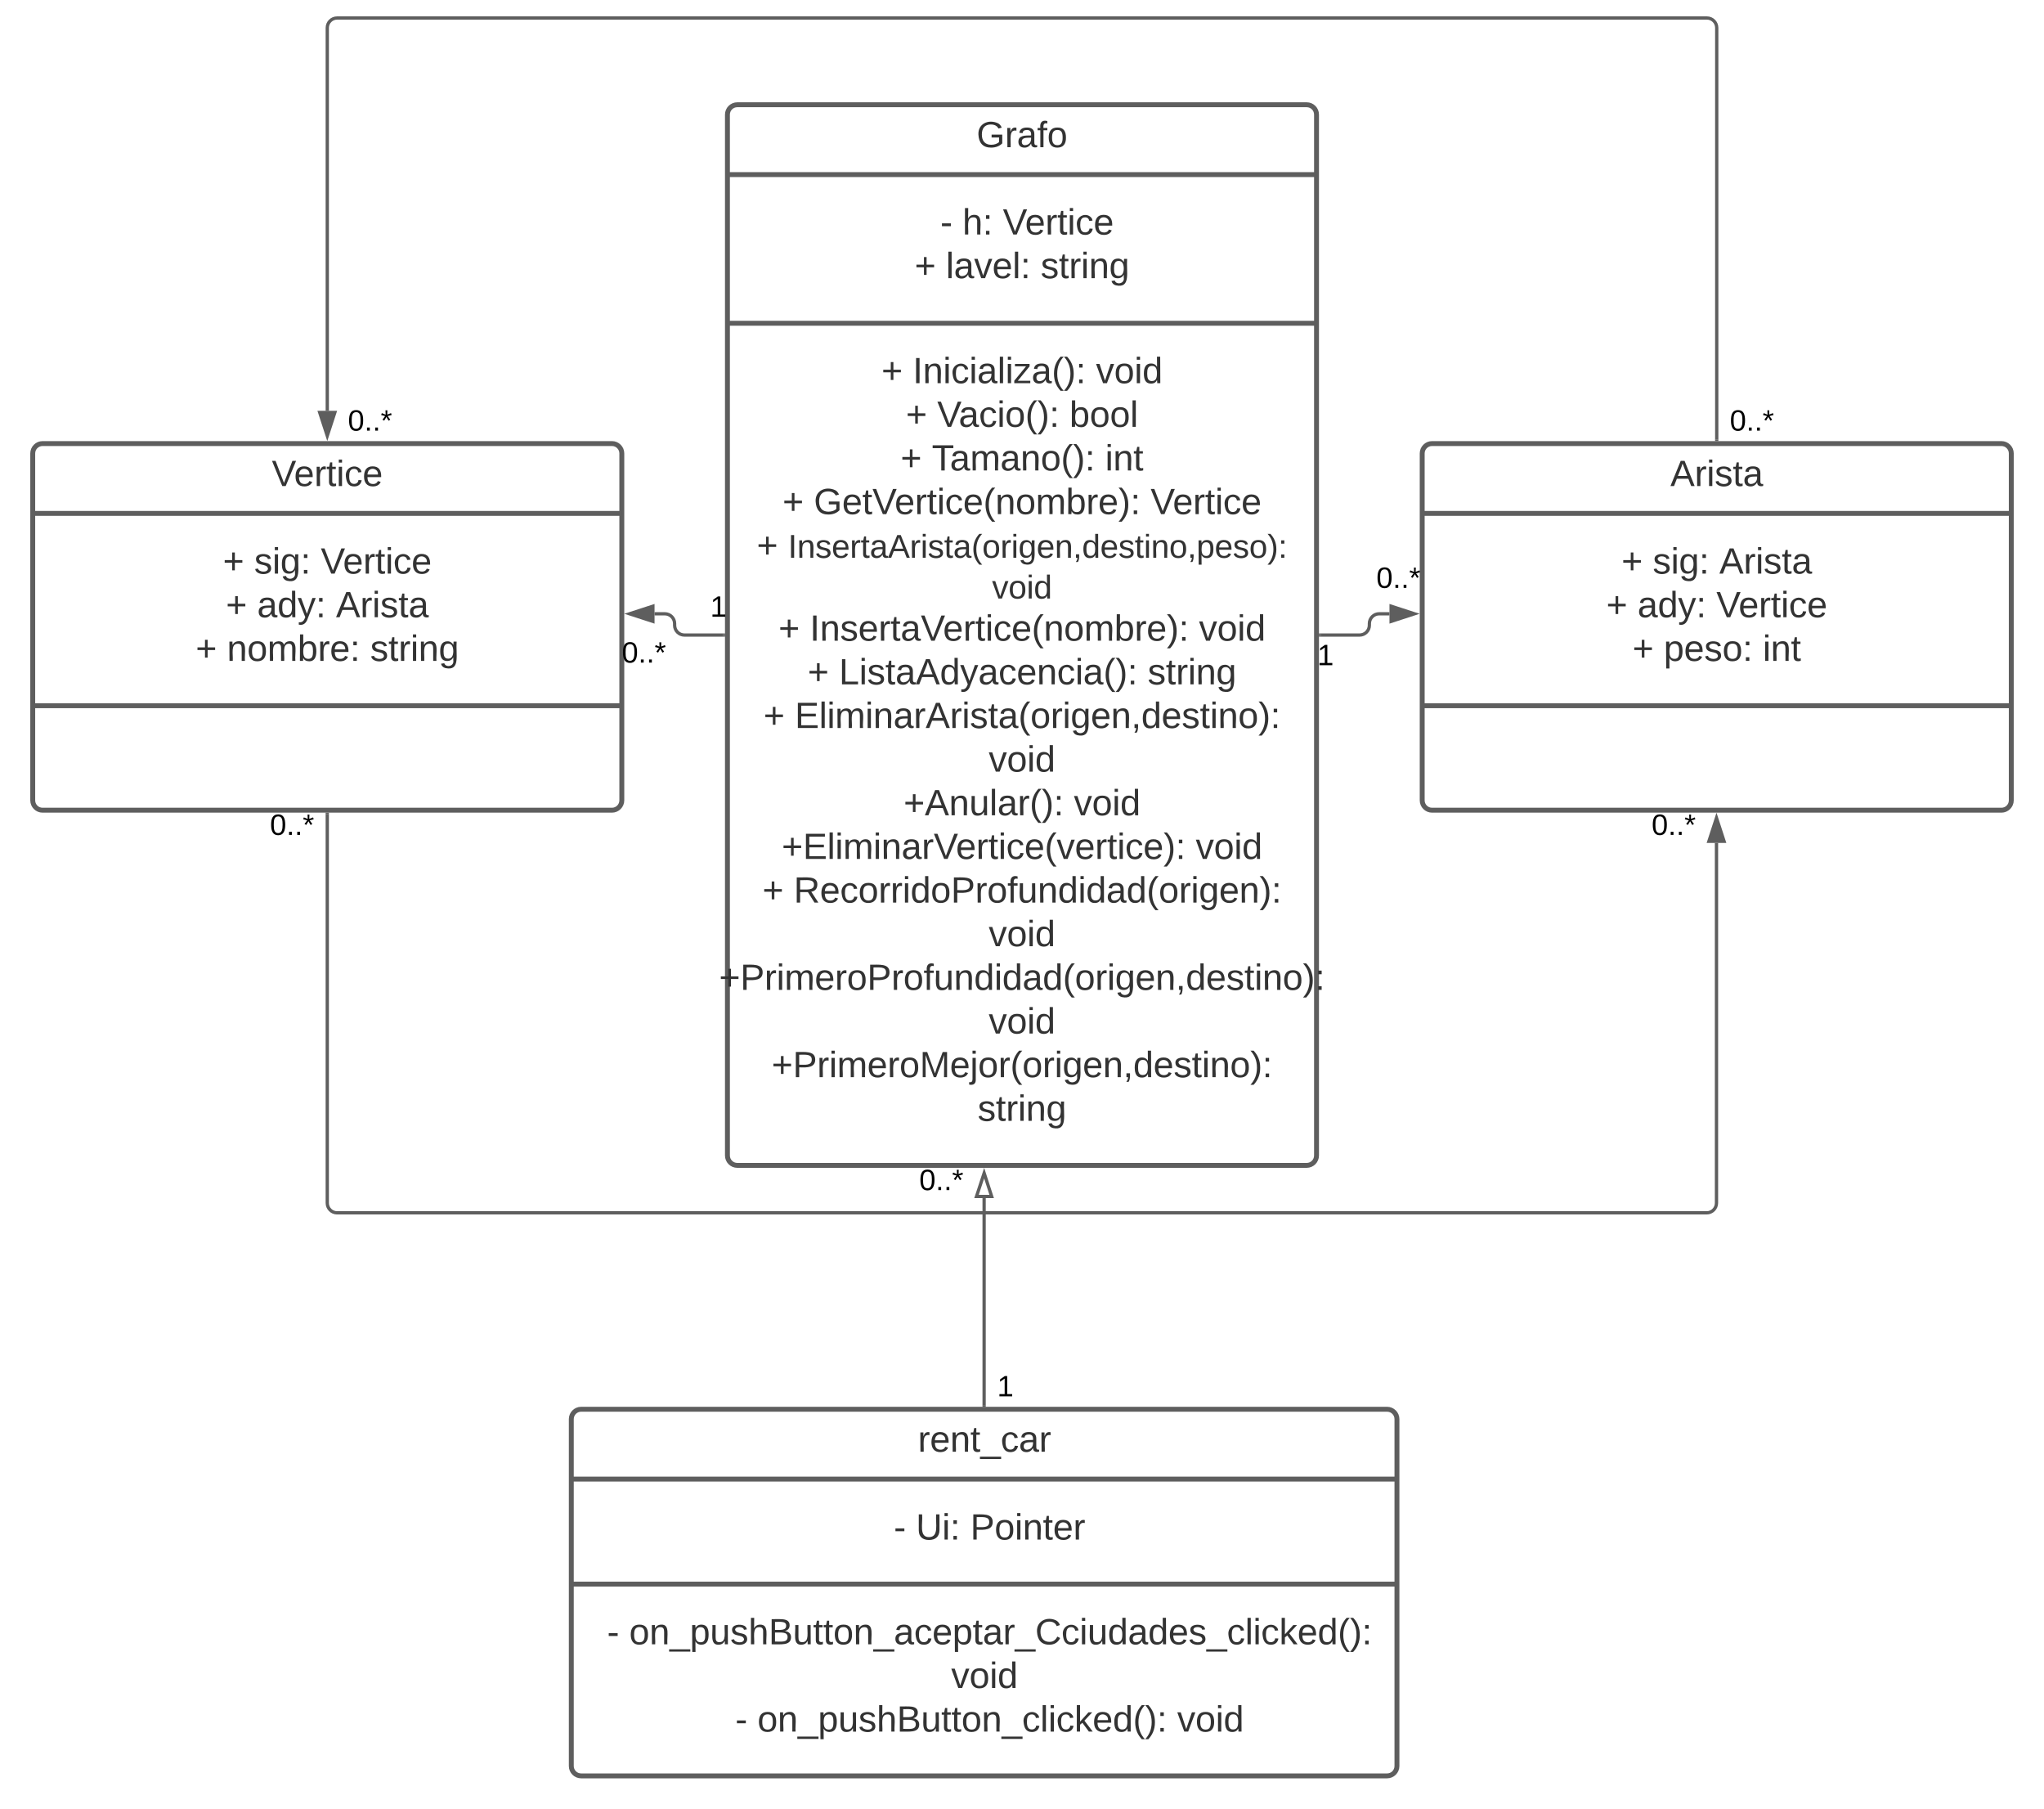<svg xmlns="http://www.w3.org/2000/svg" xmlns:xlink="http://www.w3.org/1999/xlink" xmlns:lucid="lucid" width="1249.13" height="1105"><g transform="translate(-310.866 -99)" lucid:page-tab-id="0_0"><path d="M755.42 169c0-3.3 2.7-6 6-6h348c3.32 0 6 2.7 6 6v636c0 3.3-2.68 6-6 6h-348c-3.3 0-6-2.7-6-6z" stroke="#5e5e5e" stroke-width="3" fill="#fff"/><path d="M755.42 205.67h360m-360 90.83h360" stroke="#5e5e5e" stroke-width="3" fill="none"/><use xlink:href="#a" transform="matrix(1,0,0,1,763.423,171) translate(144.253 17.944)"/><use xlink:href="#b" transform="matrix(1,0,0,1,767.423,213.667) translate(111.92 28.611)"/><use xlink:href="#c" transform="matrix(1,0,0,1,767.423,213.667) translate(118.093 28.611)"/><use xlink:href="#d" transform="matrix(1,0,0,1,767.423,213.667) translate(131.611 28.611)"/><use xlink:href="#e" transform="matrix(1,0,0,1,767.423,213.667) translate(156.302 28.611)"/><use xlink:href="#f" transform="matrix(1,0,0,1,767.423,213.667) translate(102.383 55.278)"/><use xlink:href="#g" transform="matrix(1,0,0,1,767.423,213.667) translate(121.519 55.278)"/><use xlink:href="#h" transform="matrix(1,0,0,1,767.423,213.667) translate(179.42 55.278)"/><use xlink:href="#f" transform="matrix(1,0,0,1,767.423,304.5) translate(82.105 28.611)"/><use xlink:href="#i" transform="matrix(1,0,0,1,767.423,304.5) translate(101.241 28.611)"/><use xlink:href="#j" transform="matrix(1,0,0,1,767.423,304.5) translate(213.216 28.611)"/><use xlink:href="#f" transform="matrix(1,0,0,1,767.423,304.5) translate(97.043 55.278)"/><use xlink:href="#k" transform="matrix(1,0,0,1,767.423,304.5) translate(116.179 55.278)"/><use xlink:href="#l" transform="matrix(1,0,0,1,767.423,304.5) translate(197.043 55.278)"/><use xlink:href="#f" transform="matrix(1,0,0,1,767.423,304.5) translate(93.772 81.944)"/><use xlink:href="#m" transform="matrix(1,0,0,1,767.423,304.5) translate(112.907 81.944)"/><use xlink:href="#n" transform="matrix(1,0,0,1,767.423,304.5) translate(218.833 81.944)"/><use xlink:href="#f" transform="matrix(1,0,0,1,767.423,304.5) translate(21.642 108.611)"/><use xlink:href="#o" transform="matrix(1,0,0,1,767.423,304.5) translate(40.778 108.611)"/><use xlink:href="#e" transform="matrix(1,0,0,1,767.423,304.5) translate(246.58 108.611)"/><use xlink:href="#p" transform="matrix(1,0,0,1,767.423,304.5) translate(5.877 135.278)"/><use xlink:href="#q" transform="matrix(1,0,0,1,767.423,304.5) translate(25.012 135.278)"/><use xlink:href="#r" transform="matrix(1,0,0,1,767.423,304.5) translate(149.694 160.167)"/><use xlink:href="#f" transform="matrix(1,0,0,1,767.423,304.5) translate(19.173 185.944)"/><use xlink:href="#s" transform="matrix(1,0,0,1,767.423,304.5) translate(38.309 185.944)"/><use xlink:href="#j" transform="matrix(1,0,0,1,767.423,304.5) translate(276.148 185.944)"/><use xlink:href="#f" transform="matrix(1,0,0,1,767.423,304.5) translate(37.012 212.611)"/><use xlink:href="#t" transform="matrix(1,0,0,1,767.423,304.5) translate(56.148 212.611)"/><use xlink:href="#u" transform="matrix(1,0,0,1,767.423,304.5) translate(244.79 212.611)"/><use xlink:href="#f" transform="matrix(1,0,0,1,767.423,304.5) translate(10.037 239.278)"/><use xlink:href="#v" transform="matrix(1,0,0,1,767.423,304.5) translate(29.173 239.278)"/><use xlink:href="#j" transform="matrix(1,0,0,1,767.423,304.5) translate(147.66 265.944)"/><use xlink:href="#w" transform="matrix(1,0,0,1,767.423,304.5) translate(95.623 292.611)"/><use xlink:href="#j" transform="matrix(1,0,0,1,767.423,304.5) translate(199.698 292.611)"/><use xlink:href="#x" transform="matrix(1,0,0,1,767.423,304.5) translate(21.148 319.278)"/><use xlink:href="#j" transform="matrix(1,0,0,1,767.423,304.5) translate(274.173 319.278)"/><use xlink:href="#f" transform="matrix(1,0,0,1,767.423,304.5) translate(9.358 345.944)"/><use xlink:href="#y" transform="matrix(1,0,0,1,767.423,304.5) translate(28.494 345.944)"/><use xlink:href="#j" transform="matrix(1,0,0,1,767.423,304.5) translate(147.66 372.611)"/><use xlink:href="#z" transform="matrix(1,0,0,1,767.423,304.5) translate(-17.154 399.278)"/><use xlink:href="#j" transform="matrix(1,0,0,1,767.423,304.5) translate(147.66 425.944)"/><use xlink:href="#A" transform="matrix(1,0,0,1,767.423,304.5) translate(14.975 452.611)"/><use xlink:href="#h" transform="matrix(1,0,0,1,767.423,304.5) translate(140.901 479.278)"/><path d="M330.87 376c0-3.3 2.68-6 6-6h348c3.3 0 6 2.7 6 6v212c0 3.3-2.7 6-6 6h-348c-3.32 0-6-2.7-6-6z" stroke="#5e5e5e" stroke-width="3" fill="#fff"/><path d="M330.87 412.67h360m-360 117.5h360" stroke="#5e5e5e" stroke-width="3" fill="none"/><g><use xlink:href="#B" transform="matrix(1,0,0,1,338.866,378) translate(138.111 17.944)"/></g><g><use xlink:href="#f" transform="matrix(1,0,0,1,342.866,420.667) translate(104.204 28.778)"/><use xlink:href="#C" transform="matrix(1,0,0,1,342.866,420.667) translate(123.34 28.778)"/><use xlink:href="#e" transform="matrix(1,0,0,1,342.866,420.667) translate(164.019 28.778)"/><use xlink:href="#f" transform="matrix(1,0,0,1,342.866,420.667) translate(106.025 55.444)"/><use xlink:href="#D" transform="matrix(1,0,0,1,342.866,420.667) translate(125.16 55.444)"/><use xlink:href="#E" transform="matrix(1,0,0,1,342.866,420.667) translate(173.309 55.444)"/><use xlink:href="#f" transform="matrix(1,0,0,1,342.866,420.667) translate(87.568 82.111)"/><use xlink:href="#F" transform="matrix(1,0,0,1,342.866,420.667) translate(106.704 82.111)"/><use xlink:href="#h" transform="matrix(1,0,0,1,342.866,420.667) translate(194.235 82.111)"/></g><path d="M1180 376c0-3.3 2.7-6 6-6h348c3.3 0 6 2.7 6 6v212c0 3.3-2.7 6-6 6h-348c-3.3 0-6-2.7-6-6z" stroke="#5e5e5e" stroke-width="3" fill="#fff"/><path d="M1180 412.67h360m-360 117.5h360" stroke="#5e5e5e" stroke-width="3" fill="none"/><g><use xlink:href="#G" transform="matrix(1,0,0,1,1188,378) translate(143.667 17.944)"/></g><g><use xlink:href="#f" transform="matrix(1,0,0,1,1192,420.667) translate(109.759 28.778)"/><use xlink:href="#C" transform="matrix(1,0,0,1,1192,420.667) translate(128.895 28.778)"/><use xlink:href="#E" transform="matrix(1,0,0,1,1192,420.667) translate(169.574 28.778)"/><use xlink:href="#f" transform="matrix(1,0,0,1,1192,420.667) translate(100.469 55.444)"/><use xlink:href="#D" transform="matrix(1,0,0,1,1192,420.667) translate(119.605 55.444)"/><use xlink:href="#e" transform="matrix(1,0,0,1,1192,420.667) translate(167.753 55.444)"/><use xlink:href="#f" transform="matrix(1,0,0,1,1192,420.667) translate(116.488 82.111)"/><use xlink:href="#H" transform="matrix(1,0,0,1,1192,420.667) translate(135.623 82.111)"/><use xlink:href="#I" transform="matrix(1,0,0,1,1192,420.667) translate(196.117 82.111)"/></g><path d="M752.92 487h-23.78c-3.3 0-6-2.7-6-6v-1c0-3.3-2.68-6-6-6h-6.27" stroke="#5e5e5e" stroke-width="2" fill="none"/><path d="M753.92 488h-1.02v-2h1.02" fill="#5e5e5e"/><path d="M695.6 474l14.27-4.64v9.28z" stroke="#5e5e5e" stroke-width="2" fill="#5e5e5e"/><g><use xlink:href="#J" transform="matrix(1,0,0,1,744.923,461.4) translate(0 14.4)"/></g><g><use xlink:href="#K" transform="matrix(1,0,0,1,690.876,489.426) translate(0 14.4)"/></g><path d="M1117.92 487h23.8c3.3 0 6-2.7 6-6v-1c0-3.3 2.68-6 6-6h6.28" stroke="#5e5e5e" stroke-width="2" fill="none"/><path d="M1117.95 488h-1.03v-2h1.03" fill="#5e5e5e"/><path d="M1175.26 474l-14.26 4.64v-9.28z" stroke="#5e5e5e" stroke-width="2" fill="#5e5e5e"/><g><use xlink:href="#J" transform="matrix(1,0,0,1,1115.923,491) translate(0 14.4)"/></g><g><use xlink:href="#K" transform="matrix(1,0,0,1,1152,443.765) translate(0 14.4)"/></g><path d="M510.87 596.5V834c0 3.3 2.68 6 6 6h836.98c3.32 0 6-2.7 6-6V614" stroke="#5e5e5e" stroke-width="2" fill="none"/><path d="M511.87 596.53h-2v-1.03h2" fill="#5e5e5e"/><path d="M1359.85 598.74l4.64 14.26h-9.28z" stroke="#5e5e5e" stroke-width="2" fill="#5e5e5e"/><g><use xlink:href="#K" transform="matrix(1,0,0,1,475.866,594.7) translate(0 14.4)"/></g><g><use xlink:href="#K" transform="matrix(1,0,0,1,1320.217,594.7) translate(0 14.4)"/></g><path d="M1360 367.5V116c0-3.3-2.7-6-6-6H516.87c-3.32 0-6 2.7-6 6v234" stroke="#5e5e5e" stroke-width="2" fill="none"/><path d="M1361 368.5h-2v-1.03h2" fill="#5e5e5e"/><path d="M510.87 365.26L506.23 351h9.27z" stroke="#5e5e5e" stroke-width="2" fill="#5e5e5e"/><g><use xlink:href="#K" transform="matrix(1,0,0,1,1368,347.7) translate(0 14.4)"/></g><g><use xlink:href="#K" transform="matrix(1,0,0,1,523.501,347.7) translate(0 14.4)"/></g><path d="M660 966c0-3.3 2.7-6 6-6h492.57c3.3 0 6 2.7 6 6v212c0 3.3-2.7 6-6 6H666c-3.3 0-6-2.7-6-6z" stroke="#5e5e5e" stroke-width="3" fill="#fff"/><path d="M660 1002.67h504.57M660 1066.83h504.57" stroke="#5e5e5e" stroke-width="3" fill="none"/><g><use xlink:href="#L" transform="matrix(1,0,0,1,668,968) translate(203.821 17.944)"/></g><g><use xlink:href="#b" transform="matrix(1,0,0,1,672,1010.667) translate(178.926 28.944)"/><use xlink:href="#c" transform="matrix(1,0,0,1,672,1010.667) translate(185.099 28.944)"/><use xlink:href="#M" transform="matrix(1,0,0,1,672,1010.667) translate(198.617 28.944)"/><use xlink:href="#N" transform="matrix(1,0,0,1,672,1010.667) translate(231.827 28.944)"/></g><g><use xlink:href="#b" transform="matrix(1,0,0,1,672,1074.833) translate(3.71 28.778)"/><use xlink:href="#c" transform="matrix(1,0,0,1,672,1074.833) translate(9.883 28.778)"/><use xlink:href="#O" transform="matrix(1,0,0,1,672,1074.833) translate(23.401 28.778)"/><use xlink:href="#j" transform="matrix(1,0,0,1,672,1074.833) translate(220.16 55.444)"/><use xlink:href="#b" transform="matrix(1,0,0,1,672,1074.833) translate(82.043 82.111)"/><use xlink:href="#c" transform="matrix(1,0,0,1,672,1074.833) translate(88.216 82.111)"/><use xlink:href="#P" transform="matrix(1,0,0,1,672,1074.833) translate(101.735 82.111)"/><use xlink:href="#Q" transform="matrix(1,0,0,1,672,1074.833) translate(358.278 82.111)"/></g><path d="M912.28 957.5V831" stroke="#5e5e5e" stroke-width="2" fill="none"/><path d="M913.28 958.5h-2v-1.03h2" fill="#5e5e5e"/><path d="M912.3 815.74L916.9 830h-9.27z" stroke="#5e5e5e" stroke-width="2" fill="#fff"/><g><use xlink:href="#J" transform="matrix(1,0,0,1,920.283,937.7) translate(0 14.4)"/></g><g><use xlink:href="#K" transform="matrix(1,0,0,1,872.653,811.7) translate(0 14.4)"/></g><defs><path fill="#333" d="M143 4C61 4 22-44 18-125c-5-107 100-154 193-111 17 8 29 25 37 43l-32 9c-13-25-37-40-76-40-61 0-88 39-88 99 0 61 29 100 91 101 35 0 62-11 79-27v-45h-74v-28h105v86C228-13 192 4 143 4" id="R"/><path fill="#333" d="M114-163C36-179 61-72 57 0H25l-1-190h30c1 12-1 29 2 39 6-27 23-49 58-41v29" id="S"/><path fill="#333" d="M141-36C126-15 110 5 73 4 37 3 15-17 15-53c-1-64 63-63 125-63 3-35-9-54-41-54-24 1-41 7-42 31l-33-3c5-37 33-52 76-52 45 0 72 20 72 64v82c-1 20 7 32 28 27v20c-31 9-61-2-59-35zM48-53c0 20 12 33 32 33 41-3 63-29 60-74-43 2-92-5-92 41" id="T"/><path fill="#333" d="M101-234c-31-9-42 10-38 44h38v23H63V0H32v-167H5v-23h27c-7-52 17-82 69-68v24" id="U"/><path fill="#333" d="M100-194c62-1 85 37 85 99 1 63-27 99-86 99S16-35 15-95c0-66 28-99 85-99zM99-20c44 1 53-31 53-75 0-43-8-75-51-75s-53 32-53 75 10 74 51 75" id="V"/><g id="a"><use transform="matrix(0.062,0,0,0.062,0,0)" xlink:href="#R"/><use transform="matrix(0.062,0,0,0.062,17.284,0)" xlink:href="#S"/><use transform="matrix(0.062,0,0,0.062,24.63,0)" xlink:href="#T"/><use transform="matrix(0.062,0,0,0.062,36.975,0)" xlink:href="#U"/><use transform="matrix(0.062,0,0,0.062,43.148,0)" xlink:href="#V"/></g><path fill="#333" d="M16-82v-28h88v28H16" id="W"/><use transform="matrix(0.062,0,0,0.062,0,0)" xlink:href="#W" id="c"/><path fill="#333" d="M106-169C34-169 62-67 57 0H25v-261h32l-1 103c12-21 28-36 61-36 89 0 53 116 60 194h-32v-121c2-32-8-49-39-48" id="X"/><path fill="#333" d="M33-154v-36h34v36H33zM33 0v-36h34V0H33" id="Y"/><g id="d"><use transform="matrix(0.062,0,0,0.062,0,0)" xlink:href="#X"/><use transform="matrix(0.062,0,0,0.062,12.346,0)" xlink:href="#Y"/></g><path fill="#333" d="M137 0h-34L2-248h35l83 218 83-218h36" id="Z"/><path fill="#333" d="M100-194c63 0 86 42 84 106H49c0 40 14 67 53 68 26 1 43-12 49-29l28 8c-11 28-37 45-77 45C44 4 14-33 15-96c1-61 26-98 85-98zm52 81c6-60-76-77-97-28-3 7-6 17-6 28h103" id="aa"/><path fill="#333" d="M59-47c-2 24 18 29 38 22v24C64 9 27 4 27-40v-127H5v-23h24l9-43h21v43h35v23H59v120" id="ab"/><path fill="#333" d="M24-231v-30h32v30H24zM24 0v-190h32V0H24" id="ac"/><path fill="#333" d="M96-169c-40 0-48 33-48 73s9 75 48 75c24 0 41-14 43-38l32 2c-6 37-31 61-74 61-59 0-76-41-82-99-10-93 101-131 147-64 4 7 5 14 7 22l-32 3c-4-21-16-35-41-35" id="ad"/><g id="e"><use transform="matrix(0.062,0,0,0.062,0,0)" xlink:href="#Z"/><use transform="matrix(0.062,0,0,0.062,13.58,0)" xlink:href="#aa"/><use transform="matrix(0.062,0,0,0.062,25.926,0)" xlink:href="#S"/><use transform="matrix(0.062,0,0,0.062,33.272,0)" xlink:href="#ab"/><use transform="matrix(0.062,0,0,0.062,39.444,0)" xlink:href="#ac"/><use transform="matrix(0.062,0,0,0.062,44.321,0)" xlink:href="#ad"/><use transform="matrix(0.062,0,0,0.062,55.432,0)" xlink:href="#aa"/></g><path fill="#333" d="M118-107v75H92v-75H18v-26h74v-75h26v75h74v26h-74" id="ae"/><use transform="matrix(0.062,0,0,0.062,0,0)" xlink:href="#ae" id="f"/><path fill="#333" d="M24 0v-261h32V0H24" id="af"/><path fill="#333" d="M108 0H70L1-190h34L89-25l56-165h34" id="ag"/><g id="g"><use transform="matrix(0.062,0,0,0.062,0,0)" xlink:href="#af"/><use transform="matrix(0.062,0,0,0.062,4.877,0)" xlink:href="#T"/><use transform="matrix(0.062,0,0,0.062,17.222,0)" xlink:href="#ag"/><use transform="matrix(0.062,0,0,0.062,28.333,0)" xlink:href="#aa"/><use transform="matrix(0.062,0,0,0.062,40.679,0)" xlink:href="#af"/><use transform="matrix(0.062,0,0,0.062,45.556,0)" xlink:href="#Y"/></g><path fill="#333" d="M135-143c-3-34-86-38-87 0 15 53 115 12 119 90S17 21 10-45l28-5c4 36 97 45 98 0-10-56-113-15-118-90-4-57 82-63 122-42 12 7 21 19 24 35" id="ah"/><path fill="#333" d="M117-194c89-4 53 116 60 194h-32v-121c0-31-8-49-39-48C34-167 62-67 57 0H25l-1-190h30c1 10-1 24 2 32 11-22 29-35 61-36" id="ai"/><path fill="#333" d="M177-190C167-65 218 103 67 71c-23-6-38-20-44-43l32-5c15 47 100 32 89-28v-30C133-14 115 1 83 1 29 1 15-40 15-95c0-56 16-97 71-98 29-1 48 16 59 35 1-10 0-23 2-32h30zM94-22c36 0 50-32 50-73 0-42-14-75-50-75-39 0-46 34-46 75s6 73 46 73" id="aj"/><g id="h"><use transform="matrix(0.062,0,0,0.062,0,0)" xlink:href="#ah"/><use transform="matrix(0.062,0,0,0.062,11.111,0)" xlink:href="#ab"/><use transform="matrix(0.062,0,0,0.062,17.284,0)" xlink:href="#S"/><use transform="matrix(0.062,0,0,0.062,24.63,0)" xlink:href="#ac"/><use transform="matrix(0.062,0,0,0.062,29.506,0)" xlink:href="#ai"/><use transform="matrix(0.062,0,0,0.062,41.852,0)" xlink:href="#aj"/></g><path fill="#333" d="M33 0v-248h34V0H33" id="ak"/><path fill="#333" d="M9 0v-24l116-142H16v-24h144v24L44-24h123V0H9" id="al"/><path fill="#333" d="M87 75C49 33 22-17 22-94c0-76 28-126 65-167h31c-38 41-64 92-64 168S80 34 118 75H87" id="am"/><path fill="#333" d="M33-261c38 41 65 92 65 168S71 34 33 75H2C39 34 66-17 66-93S39-220 2-261h31" id="an"/><g id="i"><use transform="matrix(0.062,0,0,0.062,0,0)" xlink:href="#ak"/><use transform="matrix(0.062,0,0,0.062,6.173,0)" xlink:href="#ai"/><use transform="matrix(0.062,0,0,0.062,18.519,0)" xlink:href="#ac"/><use transform="matrix(0.062,0,0,0.062,23.395,0)" xlink:href="#ad"/><use transform="matrix(0.062,0,0,0.062,34.506,0)" xlink:href="#ac"/><use transform="matrix(0.062,0,0,0.062,39.383,0)" xlink:href="#T"/><use transform="matrix(0.062,0,0,0.062,51.728,0)" xlink:href="#af"/><use transform="matrix(0.062,0,0,0.062,56.605,0)" xlink:href="#ac"/><use transform="matrix(0.062,0,0,0.062,61.481,0)" xlink:href="#al"/><use transform="matrix(0.062,0,0,0.062,72.593,0)" xlink:href="#T"/><use transform="matrix(0.062,0,0,0.062,84.938,0)" xlink:href="#am"/><use transform="matrix(0.062,0,0,0.062,92.284,0)" xlink:href="#an"/><use transform="matrix(0.062,0,0,0.062,99.63,0)" xlink:href="#Y"/></g><path fill="#333" d="M85-194c31 0 48 13 60 33l-1-100h32l1 261h-30c-2-10 0-23-3-31C134-8 116 4 85 4 32 4 16-35 15-94c0-66 23-100 70-100zm9 24c-40 0-46 34-46 75 0 40 6 74 45 74 42 0 51-32 51-76 0-42-9-74-50-73" id="ao"/><g id="j"><use transform="matrix(0.062,0,0,0.062,0,0)" xlink:href="#ag"/><use transform="matrix(0.062,0,0,0.062,11.111,0)" xlink:href="#V"/><use transform="matrix(0.062,0,0,0.062,23.457,0)" xlink:href="#ac"/><use transform="matrix(0.062,0,0,0.062,28.333,0)" xlink:href="#ao"/></g><g id="k"><use transform="matrix(0.062,0,0,0.062,0,0)" xlink:href="#Z"/><use transform="matrix(0.062,0,0,0.062,13.148,0)" xlink:href="#T"/><use transform="matrix(0.062,0,0,0.062,25.494,0)" xlink:href="#ad"/><use transform="matrix(0.062,0,0,0.062,36.605,0)" xlink:href="#ac"/><use transform="matrix(0.062,0,0,0.062,41.481,0)" xlink:href="#V"/><use transform="matrix(0.062,0,0,0.062,53.827,0)" xlink:href="#am"/><use transform="matrix(0.062,0,0,0.062,61.173,0)" xlink:href="#an"/><use transform="matrix(0.062,0,0,0.062,68.519,0)" xlink:href="#Y"/></g><path fill="#333" d="M115-194c53 0 69 39 70 98 0 66-23 100-70 100C84 3 66-7 56-30L54 0H23l1-261h32v101c10-23 28-34 59-34zm-8 174c40 0 45-34 45-75 0-40-5-75-45-74-42 0-51 32-51 76 0 43 10 73 51 73" id="ap"/><g id="l"><use transform="matrix(0.062,0,0,0.062,0,0)" xlink:href="#ap"/><use transform="matrix(0.062,0,0,0.062,12.346,0)" xlink:href="#V"/><use transform="matrix(0.062,0,0,0.062,24.691,0)" xlink:href="#V"/><use transform="matrix(0.062,0,0,0.062,37.037,0)" xlink:href="#af"/></g><path fill="#333" d="M127-220V0H93v-220H8v-28h204v28h-85" id="aq"/><path fill="#333" d="M210-169c-67 3-38 105-44 169h-31v-121c0-29-5-50-35-48C34-165 62-65 56 0H25l-1-190h30c1 10-1 24 2 32 10-44 99-50 107 0 11-21 27-35 58-36 85-2 47 119 55 194h-31v-121c0-29-5-49-35-48" id="ar"/><g id="m"><use transform="matrix(0.062,0,0,0.062,0,0)" xlink:href="#aq"/><use transform="matrix(0.062,0,0,0.062,11.049,0)" xlink:href="#T"/><use transform="matrix(0.062,0,0,0.062,23.395,0)" xlink:href="#ar"/><use transform="matrix(0.062,0,0,0.062,41.852,0)" xlink:href="#T"/><use transform="matrix(0.062,0,0,0.062,54.198,0)" xlink:href="#ai"/><use transform="matrix(0.062,0,0,0.062,66.543,0)" xlink:href="#V"/><use transform="matrix(0.062,0,0,0.062,78.889,0)" xlink:href="#am"/><use transform="matrix(0.062,0,0,0.062,86.235,0)" xlink:href="#an"/><use transform="matrix(0.062,0,0,0.062,93.58,0)" xlink:href="#Y"/></g><g id="n"><use transform="matrix(0.062,0,0,0.062,0,0)" xlink:href="#ac"/><use transform="matrix(0.062,0,0,0.062,4.877,0)" xlink:href="#ai"/><use transform="matrix(0.062,0,0,0.062,17.222,0)" xlink:href="#ab"/></g><g id="o"><use transform="matrix(0.062,0,0,0.062,0,0)" xlink:href="#R"/><use transform="matrix(0.062,0,0,0.062,17.284,0)" xlink:href="#aa"/><use transform="matrix(0.062,0,0,0.062,29.63,0)" xlink:href="#ab"/><use transform="matrix(0.062,0,0,0.062,35.802,0)" xlink:href="#Z"/><use transform="matrix(0.062,0,0,0.062,49.383,0)" xlink:href="#aa"/><use transform="matrix(0.062,0,0,0.062,61.728,0)" xlink:href="#S"/><use transform="matrix(0.062,0,0,0.062,69.074,0)" xlink:href="#ab"/><use transform="matrix(0.062,0,0,0.062,75.247,0)" xlink:href="#ac"/><use transform="matrix(0.062,0,0,0.062,80.123,0)" xlink:href="#ad"/><use transform="matrix(0.062,0,0,0.062,91.235,0)" xlink:href="#aa"/><use transform="matrix(0.062,0,0,0.062,103.58,0)" xlink:href="#am"/><use transform="matrix(0.062,0,0,0.062,110.926,0)" xlink:href="#ai"/><use transform="matrix(0.062,0,0,0.062,123.272,0)" xlink:href="#V"/><use transform="matrix(0.062,0,0,0.062,135.617,0)" xlink:href="#ar"/><use transform="matrix(0.062,0,0,0.062,154.074,0)" xlink:href="#ap"/><use transform="matrix(0.062,0,0,0.062,166.42,0)" xlink:href="#S"/><use transform="matrix(0.062,0,0,0.062,173.765,0)" xlink:href="#aa"/><use transform="matrix(0.062,0,0,0.062,186.111,0)" xlink:href="#an"/><use transform="matrix(0.062,0,0,0.062,193.457,0)" xlink:href="#Y"/></g><use transform="matrix(0.062,0,0,0.062,0,0)" xlink:href="#ae" id="p"/><path fill="#333" d="M205 0l-28-72H64L36 0H1l101-248h38L239 0h-34zm-38-99l-47-123c-12 45-31 82-46 123h93" id="as"/><path fill="#333" d="M68-38c1 34 0 65-14 84H32c9-13 17-26 17-46H33v-38h35" id="at"/><path fill="#333" d="M115-194c55 1 70 41 70 98S169 2 115 4C84 4 66-9 55-30l1 105H24l-1-265h31l2 30c10-21 28-34 59-34zm-8 174c40 0 45-34 45-75s-6-73-45-74c-42 0-51 32-51 76 0 43 10 73 51 73" id="au"/><g id="q"><use transform="matrix(0.056,0,0,0.056,0,0)" xlink:href="#ak"/><use transform="matrix(0.056,0,0,0.056,5.556,0)" xlink:href="#ai"/><use transform="matrix(0.056,0,0,0.056,16.667,0)" xlink:href="#ah"/><use transform="matrix(0.056,0,0,0.056,26.667,0)" xlink:href="#aa"/><use transform="matrix(0.056,0,0,0.056,37.778,0)" xlink:href="#S"/><use transform="matrix(0.056,0,0,0.056,44.389,0)" xlink:href="#ab"/><use transform="matrix(0.056,0,0,0.056,49.944,0)" xlink:href="#T"/><use transform="matrix(0.056,0,0,0.056,61.056,0)" xlink:href="#as"/><use transform="matrix(0.056,0,0,0.056,74.389,0)" xlink:href="#S"/><use transform="matrix(0.056,0,0,0.056,81,0)" xlink:href="#ac"/><use transform="matrix(0.056,0,0,0.056,85.389,0)" xlink:href="#ah"/><use transform="matrix(0.056,0,0,0.056,95.389,0)" xlink:href="#ab"/><use transform="matrix(0.056,0,0,0.056,100.944,0)" xlink:href="#T"/><use transform="matrix(0.056,0,0,0.056,112.056,0)" xlink:href="#am"/><use transform="matrix(0.056,0,0,0.056,118.667,0)" xlink:href="#V"/><use transform="matrix(0.056,0,0,0.056,129.778,0)" xlink:href="#S"/><use transform="matrix(0.056,0,0,0.056,136.389,0)" xlink:href="#ac"/><use transform="matrix(0.056,0,0,0.056,140.778,0)" xlink:href="#aj"/><use transform="matrix(0.056,0,0,0.056,151.889,0)" xlink:href="#aa"/><use transform="matrix(0.056,0,0,0.056,163,0)" xlink:href="#ai"/><use transform="matrix(0.056,0,0,0.056,174.111,0)" xlink:href="#at"/><use transform="matrix(0.056,0,0,0.056,179.667,0)" xlink:href="#ao"/><use transform="matrix(0.056,0,0,0.056,190.778,0)" xlink:href="#aa"/><use transform="matrix(0.056,0,0,0.056,201.889,0)" xlink:href="#ah"/><use transform="matrix(0.056,0,0,0.056,211.889,0)" xlink:href="#ab"/><use transform="matrix(0.056,0,0,0.056,217.444,0)" xlink:href="#ac"/><use transform="matrix(0.056,0,0,0.056,221.833,0)" xlink:href="#ai"/><use transform="matrix(0.056,0,0,0.056,232.944,0)" xlink:href="#V"/><use transform="matrix(0.056,0,0,0.056,244.056,0)" xlink:href="#at"/><use transform="matrix(0.056,0,0,0.056,249.611,0)" xlink:href="#au"/><use transform="matrix(0.056,0,0,0.056,260.722,0)" xlink:href="#aa"/><use transform="matrix(0.056,0,0,0.056,271.833,0)" xlink:href="#ah"/><use transform="matrix(0.056,0,0,0.056,281.833,0)" xlink:href="#V"/><use transform="matrix(0.056,0,0,0.056,292.944,0)" xlink:href="#an"/><use transform="matrix(0.056,0,0,0.056,299.556,0)" xlink:href="#Y"/></g><g id="r"><use transform="matrix(0.056,0,0,0.056,0,0)" xlink:href="#ag"/><use transform="matrix(0.056,0,0,0.056,10,0)" xlink:href="#V"/><use transform="matrix(0.056,0,0,0.056,21.111,0)" xlink:href="#ac"/><use transform="matrix(0.056,0,0,0.056,25.5,0)" xlink:href="#ao"/></g><g id="s"><use transform="matrix(0.062,0,0,0.062,0,0)" xlink:href="#ak"/><use transform="matrix(0.062,0,0,0.062,6.173,0)" xlink:href="#ai"/><use transform="matrix(0.062,0,0,0.062,18.519,0)" xlink:href="#ah"/><use transform="matrix(0.062,0,0,0.062,29.63,0)" xlink:href="#aa"/><use transform="matrix(0.062,0,0,0.062,41.975,0)" xlink:href="#S"/><use transform="matrix(0.062,0,0,0.062,49.321,0)" xlink:href="#ab"/><use transform="matrix(0.062,0,0,0.062,55.494,0)" xlink:href="#T"/><use transform="matrix(0.062,0,0,0.062,67.84,0)" xlink:href="#Z"/><use transform="matrix(0.062,0,0,0.062,81.42,0)" xlink:href="#aa"/><use transform="matrix(0.062,0,0,0.062,93.765,0)" xlink:href="#S"/><use transform="matrix(0.062,0,0,0.062,101.111,0)" xlink:href="#ab"/><use transform="matrix(0.062,0,0,0.062,107.284,0)" xlink:href="#ac"/><use transform="matrix(0.062,0,0,0.062,112.16,0)" xlink:href="#ad"/><use transform="matrix(0.062,0,0,0.062,123.272,0)" xlink:href="#aa"/><use transform="matrix(0.062,0,0,0.062,135.617,0)" xlink:href="#am"/><use transform="matrix(0.062,0,0,0.062,142.963,0)" xlink:href="#ai"/><use transform="matrix(0.062,0,0,0.062,155.309,0)" xlink:href="#V"/><use transform="matrix(0.062,0,0,0.062,167.654,0)" xlink:href="#ar"/><use transform="matrix(0.062,0,0,0.062,186.111,0)" xlink:href="#ap"/><use transform="matrix(0.062,0,0,0.062,198.457,0)" xlink:href="#S"/><use transform="matrix(0.062,0,0,0.062,205.802,0)" xlink:href="#aa"/><use transform="matrix(0.062,0,0,0.062,218.148,0)" xlink:href="#an"/><use transform="matrix(0.062,0,0,0.062,225.494,0)" xlink:href="#Y"/></g><path fill="#333" d="M30 0v-248h33v221h125V0H30" id="av"/><path fill="#333" d="M179-190L93 31C79 59 56 82 12 73V49c39 6 53-20 64-50L1-190h34L92-34l54-156h33" id="aw"/><g id="t"><use transform="matrix(0.062,0,0,0.062,0,0)" xlink:href="#av"/><use transform="matrix(0.062,0,0,0.062,12.346,0)" xlink:href="#ac"/><use transform="matrix(0.062,0,0,0.062,17.222,0)" xlink:href="#ah"/><use transform="matrix(0.062,0,0,0.062,28.333,0)" xlink:href="#ab"/><use transform="matrix(0.062,0,0,0.062,34.506,0)" xlink:href="#T"/><use transform="matrix(0.062,0,0,0.062,46.852,0)" xlink:href="#as"/><use transform="matrix(0.062,0,0,0.062,61.667,0)" xlink:href="#ao"/><use transform="matrix(0.062,0,0,0.062,74.012,0)" xlink:href="#aw"/><use transform="matrix(0.062,0,0,0.062,85.123,0)" xlink:href="#T"/><use transform="matrix(0.062,0,0,0.062,97.469,0)" xlink:href="#ad"/><use transform="matrix(0.062,0,0,0.062,108.58,0)" xlink:href="#aa"/><use transform="matrix(0.062,0,0,0.062,120.926,0)" xlink:href="#ai"/><use transform="matrix(0.062,0,0,0.062,133.272,0)" xlink:href="#ad"/><use transform="matrix(0.062,0,0,0.062,144.383,0)" xlink:href="#ac"/><use transform="matrix(0.062,0,0,0.062,149.259,0)" xlink:href="#T"/><use transform="matrix(0.062,0,0,0.062,161.605,0)" xlink:href="#am"/><use transform="matrix(0.062,0,0,0.062,168.951,0)" xlink:href="#an"/><use transform="matrix(0.062,0,0,0.062,176.296,0)" xlink:href="#Y"/></g><g id="u"><use transform="matrix(0.062,0,0,0.062,0,0)" xlink:href="#ah"/><use transform="matrix(0.062,0,0,0.062,11.111,0)" xlink:href="#ab"/><use transform="matrix(0.062,0,0,0.062,17.284,0)" xlink:href="#S"/><use transform="matrix(0.062,0,0,0.062,24.63,0)" xlink:href="#ac"/><use transform="matrix(0.062,0,0,0.062,29.506,0)" xlink:href="#ai"/><use transform="matrix(0.062,0,0,0.062,41.852,0)" xlink:href="#aj"/></g><path fill="#333" d="M30 0v-248h187v28H63v79h144v27H63v87h162V0H30" id="ax"/><g id="v"><use transform="matrix(0.062,0,0,0.062,0,0)" xlink:href="#ax"/><use transform="matrix(0.062,0,0,0.062,14.815,0)" xlink:href="#af"/><use transform="matrix(0.062,0,0,0.062,19.691,0)" xlink:href="#ac"/><use transform="matrix(0.062,0,0,0.062,24.568,0)" xlink:href="#ar"/><use transform="matrix(0.062,0,0,0.062,43.025,0)" xlink:href="#ac"/><use transform="matrix(0.062,0,0,0.062,47.901,0)" xlink:href="#ai"/><use transform="matrix(0.062,0,0,0.062,60.247,0)" xlink:href="#T"/><use transform="matrix(0.062,0,0,0.062,72.593,0)" xlink:href="#S"/><use transform="matrix(0.062,0,0,0.062,79.938,0)" xlink:href="#as"/><use transform="matrix(0.062,0,0,0.062,94.753,0)" xlink:href="#S"/><use transform="matrix(0.062,0,0,0.062,102.099,0)" xlink:href="#ac"/><use transform="matrix(0.062,0,0,0.062,106.975,0)" xlink:href="#ah"/><use transform="matrix(0.062,0,0,0.062,118.086,0)" xlink:href="#ab"/><use transform="matrix(0.062,0,0,0.062,124.259,0)" xlink:href="#T"/><use transform="matrix(0.062,0,0,0.062,136.605,0)" xlink:href="#am"/><use transform="matrix(0.062,0,0,0.062,143.951,0)" xlink:href="#V"/><use transform="matrix(0.062,0,0,0.062,156.296,0)" xlink:href="#S"/><use transform="matrix(0.062,0,0,0.062,163.642,0)" xlink:href="#ac"/><use transform="matrix(0.062,0,0,0.062,168.519,0)" xlink:href="#aj"/><use transform="matrix(0.062,0,0,0.062,180.864,0)" xlink:href="#aa"/><use transform="matrix(0.062,0,0,0.062,193.21,0)" xlink:href="#ai"/><use transform="matrix(0.062,0,0,0.062,205.556,0)" xlink:href="#at"/><use transform="matrix(0.062,0,0,0.062,211.728,0)" xlink:href="#ao"/><use transform="matrix(0.062,0,0,0.062,224.074,0)" xlink:href="#aa"/><use transform="matrix(0.062,0,0,0.062,236.42,0)" xlink:href="#ah"/><use transform="matrix(0.062,0,0,0.062,247.531,0)" xlink:href="#ab"/><use transform="matrix(0.062,0,0,0.062,253.704,0)" xlink:href="#ac"/><use transform="matrix(0.062,0,0,0.062,258.58,0)" xlink:href="#ai"/><use transform="matrix(0.062,0,0,0.062,270.926,0)" xlink:href="#V"/><use transform="matrix(0.062,0,0,0.062,283.272,0)" xlink:href="#an"/><use transform="matrix(0.062,0,0,0.062,290.617,0)" xlink:href="#Y"/></g><path fill="#333" d="M84 4C-5 8 30-112 23-190h32v120c0 31 7 50 39 49 72-2 45-101 50-169h31l1 190h-30c-1-10 1-25-2-33-11 22-28 36-60 37" id="ay"/><g id="w"><use transform="matrix(0.062,0,0,0.062,0,0)" xlink:href="#ae"/><use transform="matrix(0.062,0,0,0.062,12.963,0)" xlink:href="#as"/><use transform="matrix(0.062,0,0,0.062,27.778,0)" xlink:href="#ai"/><use transform="matrix(0.062,0,0,0.062,40.123,0)" xlink:href="#ay"/><use transform="matrix(0.062,0,0,0.062,52.469,0)" xlink:href="#af"/><use transform="matrix(0.062,0,0,0.062,57.346,0)" xlink:href="#T"/><use transform="matrix(0.062,0,0,0.062,69.691,0)" xlink:href="#S"/><use transform="matrix(0.062,0,0,0.062,77.037,0)" xlink:href="#am"/><use transform="matrix(0.062,0,0,0.062,84.383,0)" xlink:href="#an"/><use transform="matrix(0.062,0,0,0.062,91.728,0)" xlink:href="#Y"/></g><g id="x"><use transform="matrix(0.062,0,0,0.062,0,0)" xlink:href="#ae"/><use transform="matrix(0.062,0,0,0.062,12.963,0)" xlink:href="#ax"/><use transform="matrix(0.062,0,0,0.062,27.778,0)" xlink:href="#af"/><use transform="matrix(0.062,0,0,0.062,32.654,0)" xlink:href="#ac"/><use transform="matrix(0.062,0,0,0.062,37.531,0)" xlink:href="#ar"/><use transform="matrix(0.062,0,0,0.062,55.988,0)" xlink:href="#ac"/><use transform="matrix(0.062,0,0,0.062,60.864,0)" xlink:href="#ai"/><use transform="matrix(0.062,0,0,0.062,73.21,0)" xlink:href="#T"/><use transform="matrix(0.062,0,0,0.062,85.556,0)" xlink:href="#S"/><use transform="matrix(0.062,0,0,0.062,92.901,0)" xlink:href="#Z"/><use transform="matrix(0.062,0,0,0.062,106.481,0)" xlink:href="#aa"/><use transform="matrix(0.062,0,0,0.062,118.827,0)" xlink:href="#S"/><use transform="matrix(0.062,0,0,0.062,126.173,0)" xlink:href="#ab"/><use transform="matrix(0.062,0,0,0.062,132.346,0)" xlink:href="#ac"/><use transform="matrix(0.062,0,0,0.062,137.222,0)" xlink:href="#ad"/><use transform="matrix(0.062,0,0,0.062,148.333,0)" xlink:href="#aa"/><use transform="matrix(0.062,0,0,0.062,160.679,0)" xlink:href="#am"/><use transform="matrix(0.062,0,0,0.062,168.025,0)" xlink:href="#ag"/><use transform="matrix(0.062,0,0,0.062,179.136,0)" xlink:href="#aa"/><use transform="matrix(0.062,0,0,0.062,191.481,0)" xlink:href="#S"/><use transform="matrix(0.062,0,0,0.062,198.827,0)" xlink:href="#ab"/><use transform="matrix(0.062,0,0,0.062,205,0)" xlink:href="#ac"/><use transform="matrix(0.062,0,0,0.062,209.877,0)" xlink:href="#ad"/><use transform="matrix(0.062,0,0,0.062,220.988,0)" xlink:href="#aa"/><use transform="matrix(0.062,0,0,0.062,233.333,0)" xlink:href="#an"/><use transform="matrix(0.062,0,0,0.062,240.679,0)" xlink:href="#Y"/></g><path fill="#333" d="M233-177c-1 41-23 64-60 70L243 0h-38l-65-103H63V0H30v-248c88 3 205-21 203 71zM63-129c60-2 137 13 137-47 0-61-80-42-137-45v92" id="az"/><path fill="#333" d="M30-248c87 1 191-15 191 75 0 78-77 80-158 76V0H30v-248zm33 125c57 0 124 11 124-50 0-59-68-47-124-48v98" id="aA"/><g id="y"><use transform="matrix(0.062,0,0,0.062,0,0)" xlink:href="#az"/><use transform="matrix(0.062,0,0,0.062,15.988,0)" xlink:href="#aa"/><use transform="matrix(0.062,0,0,0.062,28.333,0)" xlink:href="#ad"/><use transform="matrix(0.062,0,0,0.062,39.444,0)" xlink:href="#V"/><use transform="matrix(0.062,0,0,0.062,51.79,0)" xlink:href="#S"/><use transform="matrix(0.062,0,0,0.062,59.136,0)" xlink:href="#S"/><use transform="matrix(0.062,0,0,0.062,66.481,0)" xlink:href="#ac"/><use transform="matrix(0.062,0,0,0.062,71.358,0)" xlink:href="#ao"/><use transform="matrix(0.062,0,0,0.062,83.704,0)" xlink:href="#V"/><use transform="matrix(0.062,0,0,0.062,96.049,0)" xlink:href="#aA"/><use transform="matrix(0.062,0,0,0.062,110.864,0)" xlink:href="#S"/><use transform="matrix(0.062,0,0,0.062,118.21,0)" xlink:href="#V"/><use transform="matrix(0.062,0,0,0.062,130.556,0)" xlink:href="#U"/><use transform="matrix(0.062,0,0,0.062,136.728,0)" xlink:href="#ay"/><use transform="matrix(0.062,0,0,0.062,149.074,0)" xlink:href="#ai"/><use transform="matrix(0.062,0,0,0.062,161.42,0)" xlink:href="#ao"/><use transform="matrix(0.062,0,0,0.062,173.765,0)" xlink:href="#ac"/><use transform="matrix(0.062,0,0,0.062,178.642,0)" xlink:href="#ao"/><use transform="matrix(0.062,0,0,0.062,190.988,0)" xlink:href="#T"/><use transform="matrix(0.062,0,0,0.062,203.333,0)" xlink:href="#ao"/><use transform="matrix(0.062,0,0,0.062,215.679,0)" xlink:href="#am"/><use transform="matrix(0.062,0,0,0.062,223.025,0)" xlink:href="#V"/><use transform="matrix(0.062,0,0,0.062,235.37,0)" xlink:href="#S"/><use transform="matrix(0.062,0,0,0.062,242.716,0)" xlink:href="#ac"/><use transform="matrix(0.062,0,0,0.062,247.593,0)" xlink:href="#aj"/><use transform="matrix(0.062,0,0,0.062,259.938,0)" xlink:href="#aa"/><use transform="matrix(0.062,0,0,0.062,272.284,0)" xlink:href="#ai"/><use transform="matrix(0.062,0,0,0.062,284.63,0)" xlink:href="#an"/><use transform="matrix(0.062,0,0,0.062,291.975,0)" xlink:href="#Y"/></g><g id="z"><use transform="matrix(0.062,0,0,0.062,0,0)" xlink:href="#ae"/><use transform="matrix(0.062,0,0,0.062,12.963,0)" xlink:href="#aA"/><use transform="matrix(0.062,0,0,0.062,27.778,0)" xlink:href="#S"/><use transform="matrix(0.062,0,0,0.062,35.123,0)" xlink:href="#ac"/><use transform="matrix(0.062,0,0,0.062,40,0)" xlink:href="#ar"/><use transform="matrix(0.062,0,0,0.062,58.457,0)" xlink:href="#aa"/><use transform="matrix(0.062,0,0,0.062,70.802,0)" xlink:href="#S"/><use transform="matrix(0.062,0,0,0.062,78.148,0)" xlink:href="#V"/><use transform="matrix(0.062,0,0,0.062,90.494,0)" xlink:href="#aA"/><use transform="matrix(0.062,0,0,0.062,105.309,0)" xlink:href="#S"/><use transform="matrix(0.062,0,0,0.062,112.654,0)" xlink:href="#V"/><use transform="matrix(0.062,0,0,0.062,125,0)" xlink:href="#U"/><use transform="matrix(0.062,0,0,0.062,131.173,0)" xlink:href="#ay"/><use transform="matrix(0.062,0,0,0.062,143.519,0)" xlink:href="#ai"/><use transform="matrix(0.062,0,0,0.062,155.864,0)" xlink:href="#ao"/><use transform="matrix(0.062,0,0,0.062,168.21,0)" xlink:href="#ac"/><use transform="matrix(0.062,0,0,0.062,173.086,0)" xlink:href="#ao"/><use transform="matrix(0.062,0,0,0.062,185.432,0)" xlink:href="#T"/><use transform="matrix(0.062,0,0,0.062,197.778,0)" xlink:href="#ao"/><use transform="matrix(0.062,0,0,0.062,210.123,0)" xlink:href="#am"/><use transform="matrix(0.062,0,0,0.062,217.469,0)" xlink:href="#V"/><use transform="matrix(0.062,0,0,0.062,229.815,0)" xlink:href="#S"/><use transform="matrix(0.062,0,0,0.062,237.16,0)" xlink:href="#ac"/><use transform="matrix(0.062,0,0,0.062,242.037,0)" xlink:href="#aj"/><use transform="matrix(0.062,0,0,0.062,254.383,0)" xlink:href="#aa"/><use transform="matrix(0.062,0,0,0.062,266.728,0)" xlink:href="#ai"/><use transform="matrix(0.062,0,0,0.062,279.074,0)" xlink:href="#at"/><use transform="matrix(0.062,0,0,0.062,285.247,0)" xlink:href="#ao"/><use transform="matrix(0.062,0,0,0.062,297.593,0)" xlink:href="#aa"/><use transform="matrix(0.062,0,0,0.062,309.938,0)" xlink:href="#ah"/><use transform="matrix(0.062,0,0,0.062,321.049,0)" xlink:href="#ab"/><use transform="matrix(0.062,0,0,0.062,327.222,0)" xlink:href="#ac"/><use transform="matrix(0.062,0,0,0.062,332.099,0)" xlink:href="#ai"/><use transform="matrix(0.062,0,0,0.062,344.444,0)" xlink:href="#V"/><use transform="matrix(0.062,0,0,0.062,356.79,0)" xlink:href="#an"/><use transform="matrix(0.062,0,0,0.062,364.136,0)" xlink:href="#Y"/></g><path fill="#333" d="M240 0l2-218c-23 76-54 145-80 218h-23L58-218 59 0H30v-248h44l77 211c21-75 51-140 76-211h43V0h-30" id="aB"/><path fill="#333" d="M24-231v-30h32v30H24zM-9 49c24 4 33-6 33-30v-209h32V24c2 40-23 58-65 49V49" id="aC"/><g id="A"><use transform="matrix(0.062,0,0,0.062,0,0)" xlink:href="#ae"/><use transform="matrix(0.062,0,0,0.062,12.963,0)" xlink:href="#aA"/><use transform="matrix(0.062,0,0,0.062,27.778,0)" xlink:href="#S"/><use transform="matrix(0.062,0,0,0.062,35.123,0)" xlink:href="#ac"/><use transform="matrix(0.062,0,0,0.062,40,0)" xlink:href="#ar"/><use transform="matrix(0.062,0,0,0.062,58.457,0)" xlink:href="#aa"/><use transform="matrix(0.062,0,0,0.062,70.802,0)" xlink:href="#S"/><use transform="matrix(0.062,0,0,0.062,78.148,0)" xlink:href="#V"/><use transform="matrix(0.062,0,0,0.062,90.494,0)" xlink:href="#aB"/><use transform="matrix(0.062,0,0,0.062,108.951,0)" xlink:href="#aa"/><use transform="matrix(0.062,0,0,0.062,121.296,0)" xlink:href="#aC"/><use transform="matrix(0.062,0,0,0.062,126.173,0)" xlink:href="#V"/><use transform="matrix(0.062,0,0,0.062,138.519,0)" xlink:href="#S"/><use transform="matrix(0.062,0,0,0.062,145.864,0)" xlink:href="#am"/><use transform="matrix(0.062,0,0,0.062,153.21,0)" xlink:href="#V"/><use transform="matrix(0.062,0,0,0.062,165.556,0)" xlink:href="#S"/><use transform="matrix(0.062,0,0,0.062,172.901,0)" xlink:href="#ac"/><use transform="matrix(0.062,0,0,0.062,177.778,0)" xlink:href="#aj"/><use transform="matrix(0.062,0,0,0.062,190.123,0)" xlink:href="#aa"/><use transform="matrix(0.062,0,0,0.062,202.469,0)" xlink:href="#ai"/><use transform="matrix(0.062,0,0,0.062,214.815,0)" xlink:href="#at"/><use transform="matrix(0.062,0,0,0.062,220.988,0)" xlink:href="#ao"/><use transform="matrix(0.062,0,0,0.062,233.333,0)" xlink:href="#aa"/><use transform="matrix(0.062,0,0,0.062,245.679,0)" xlink:href="#ah"/><use transform="matrix(0.062,0,0,0.062,256.79,0)" xlink:href="#ab"/><use transform="matrix(0.062,0,0,0.062,262.963,0)" xlink:href="#ac"/><use transform="matrix(0.062,0,0,0.062,267.84,0)" xlink:href="#ai"/><use transform="matrix(0.062,0,0,0.062,280.185,0)" xlink:href="#V"/><use transform="matrix(0.062,0,0,0.062,292.531,0)" xlink:href="#an"/><use transform="matrix(0.062,0,0,0.062,299.877,0)" xlink:href="#Y"/></g><g id="B"><use transform="matrix(0.062,0,0,0.062,0,0)" xlink:href="#Z"/><use transform="matrix(0.062,0,0,0.062,13.58,0)" xlink:href="#aa"/><use transform="matrix(0.062,0,0,0.062,25.926,0)" xlink:href="#S"/><use transform="matrix(0.062,0,0,0.062,33.272,0)" xlink:href="#ab"/><use transform="matrix(0.062,0,0,0.062,39.444,0)" xlink:href="#ac"/><use transform="matrix(0.062,0,0,0.062,44.321,0)" xlink:href="#ad"/><use transform="matrix(0.062,0,0,0.062,55.432,0)" xlink:href="#aa"/></g><g id="C"><use transform="matrix(0.062,0,0,0.062,0,0)" xlink:href="#ah"/><use transform="matrix(0.062,0,0,0.062,11.111,0)" xlink:href="#ac"/><use transform="matrix(0.062,0,0,0.062,15.988,0)" xlink:href="#aj"/><use transform="matrix(0.062,0,0,0.062,28.333,0)" xlink:href="#Y"/></g><g id="D"><use transform="matrix(0.062,0,0,0.062,0,0)" xlink:href="#T"/><use transform="matrix(0.062,0,0,0.062,12.346,0)" xlink:href="#ao"/><use transform="matrix(0.062,0,0,0.062,24.691,0)" xlink:href="#aw"/><use transform="matrix(0.062,0,0,0.062,35.802,0)" xlink:href="#Y"/></g><g id="E"><use transform="matrix(0.062,0,0,0.062,0,0)" xlink:href="#as"/><use transform="matrix(0.062,0,0,0.062,14.815,0)" xlink:href="#S"/><use transform="matrix(0.062,0,0,0.062,22.16,0)" xlink:href="#ac"/><use transform="matrix(0.062,0,0,0.062,27.037,0)" xlink:href="#ah"/><use transform="matrix(0.062,0,0,0.062,38.148,0)" xlink:href="#ab"/><use transform="matrix(0.062,0,0,0.062,44.321,0)" xlink:href="#T"/></g><g id="F"><use transform="matrix(0.062,0,0,0.062,0,0)" xlink:href="#ai"/><use transform="matrix(0.062,0,0,0.062,12.346,0)" xlink:href="#V"/><use transform="matrix(0.062,0,0,0.062,24.691,0)" xlink:href="#ar"/><use transform="matrix(0.062,0,0,0.062,43.148,0)" xlink:href="#ap"/><use transform="matrix(0.062,0,0,0.062,55.494,0)" xlink:href="#S"/><use transform="matrix(0.062,0,0,0.062,62.84,0)" xlink:href="#aa"/><use transform="matrix(0.062,0,0,0.062,75.185,0)" xlink:href="#Y"/></g><g id="G"><use transform="matrix(0.062,0,0,0.062,0,0)" xlink:href="#as"/><use transform="matrix(0.062,0,0,0.062,14.815,0)" xlink:href="#S"/><use transform="matrix(0.062,0,0,0.062,22.16,0)" xlink:href="#ac"/><use transform="matrix(0.062,0,0,0.062,27.037,0)" xlink:href="#ah"/><use transform="matrix(0.062,0,0,0.062,38.148,0)" xlink:href="#ab"/><use transform="matrix(0.062,0,0,0.062,44.321,0)" xlink:href="#T"/></g><g id="H"><use transform="matrix(0.062,0,0,0.062,0,0)" xlink:href="#au"/><use transform="matrix(0.062,0,0,0.062,12.346,0)" xlink:href="#aa"/><use transform="matrix(0.062,0,0,0.062,24.691,0)" xlink:href="#ah"/><use transform="matrix(0.062,0,0,0.062,35.802,0)" xlink:href="#V"/><use transform="matrix(0.062,0,0,0.062,48.148,0)" xlink:href="#Y"/></g><g id="I"><use transform="matrix(0.062,0,0,0.062,0,0)" xlink:href="#ac"/><use transform="matrix(0.062,0,0,0.062,4.877,0)" xlink:href="#ai"/><use transform="matrix(0.062,0,0,0.062,17.222,0)" xlink:href="#ab"/></g><path d="M27 0v-27h64v-190l-56 39v-29l58-41h29v221h61V0H27" id="aD"/><use transform="matrix(0.05,0,0,0.05,0,0)" xlink:href="#aD" id="J"/><path d="M101-251c68 0 85 55 85 127S166 4 100 4C33 4 14-52 14-124c0-73 17-127 87-127zm-1 229c47 0 54-49 54-102s-4-102-53-102c-51 0-55 48-55 102 0 53 5 102 54 102" id="aE"/><path d="M33 0v-38h34V0H33" id="aF"/><path d="M80-196l47-18 7 23-49 13 32 44-20 13-27-46-27 45-21-12 33-44-49-13 8-23 47 19-2-53h23" id="aG"/><g id="K"><use transform="matrix(0.05,0,0,0.05,0,0)" xlink:href="#aE"/><use transform="matrix(0.05,0,0,0.05,10,0)" xlink:href="#aF"/><use transform="matrix(0.05,0,0,0.05,15,0)" xlink:href="#aF"/><use transform="matrix(0.05,0,0,0.05,20,0)" xlink:href="#aG"/></g><path fill="#333" d="M-5 72V49h209v23H-5" id="aH"/><g id="L"><use transform="matrix(0.062,0,0,0.062,0,0)" xlink:href="#S"/><use transform="matrix(0.062,0,0,0.062,7.346,0)" xlink:href="#aa"/><use transform="matrix(0.062,0,0,0.062,19.691,0)" xlink:href="#ai"/><use transform="matrix(0.062,0,0,0.062,32.037,0)" xlink:href="#ab"/><use transform="matrix(0.062,0,0,0.062,38.21,0)" xlink:href="#aH"/><use transform="matrix(0.062,0,0,0.062,50.556,0)" xlink:href="#ad"/><use transform="matrix(0.062,0,0,0.062,61.667,0)" xlink:href="#T"/><use transform="matrix(0.062,0,0,0.062,74.012,0)" xlink:href="#S"/></g><path fill="#333" d="M232-93c-1 65-40 97-104 97C67 4 28-28 28-90v-158h33c8 89-33 224 67 224 102 0 64-133 71-224h33v155" id="aI"/><g id="M"><use transform="matrix(0.062,0,0,0.062,0,0)" xlink:href="#aI"/><use transform="matrix(0.062,0,0,0.062,15.988,0)" xlink:href="#ac"/><use transform="matrix(0.062,0,0,0.062,20.864,0)" xlink:href="#Y"/></g><g id="N"><use transform="matrix(0.062,0,0,0.062,0,0)" xlink:href="#aA"/><use transform="matrix(0.062,0,0,0.062,14.815,0)" xlink:href="#V"/><use transform="matrix(0.062,0,0,0.062,27.16,0)" xlink:href="#ac"/><use transform="matrix(0.062,0,0,0.062,32.037,0)" xlink:href="#ai"/><use transform="matrix(0.062,0,0,0.062,44.383,0)" xlink:href="#ab"/><use transform="matrix(0.062,0,0,0.062,50.556,0)" xlink:href="#aa"/><use transform="matrix(0.062,0,0,0.062,62.901,0)" xlink:href="#S"/></g><path fill="#333" d="M160-131c35 5 61 23 61 61C221 17 115-2 30 0v-248c76 3 177-17 177 60 0 33-19 50-47 57zm-97-11c50-1 110 9 110-42 0-47-63-36-110-37v79zm0 115c55-2 124 14 124-45 0-56-70-42-124-44v89" id="aJ"/><path fill="#333" d="M212-179c-10-28-35-45-73-45-59 0-87 40-87 99 0 60 29 101 89 101 43 0 62-24 78-52l27 14C228-24 195 4 139 4 59 4 22-46 18-125c-6-104 99-153 187-111 19 9 31 26 39 46" id="aK"/><path fill="#333" d="M143 0L79-87 56-68V0H24v-261h32v163l83-92h37l-77 82L181 0h-38" id="aL"/><g id="O"><use transform="matrix(0.062,0,0,0.062,0,0)" xlink:href="#V"/><use transform="matrix(0.062,0,0,0.062,12.346,0)" xlink:href="#ai"/><use transform="matrix(0.062,0,0,0.062,24.691,0)" xlink:href="#aH"/><use transform="matrix(0.062,0,0,0.062,37.037,0)" xlink:href="#au"/><use transform="matrix(0.062,0,0,0.062,49.383,0)" xlink:href="#ay"/><use transform="matrix(0.062,0,0,0.062,61.728,0)" xlink:href="#ah"/><use transform="matrix(0.062,0,0,0.062,72.84,0)" xlink:href="#X"/><use transform="matrix(0.062,0,0,0.062,85.185,0)" xlink:href="#aJ"/><use transform="matrix(0.062,0,0,0.062,100,0)" xlink:href="#ay"/><use transform="matrix(0.062,0,0,0.062,112.346,0)" xlink:href="#ab"/><use transform="matrix(0.062,0,0,0.062,118.519,0)" xlink:href="#ab"/><use transform="matrix(0.062,0,0,0.062,124.691,0)" xlink:href="#V"/><use transform="matrix(0.062,0,0,0.062,137.037,0)" xlink:href="#ai"/><use transform="matrix(0.062,0,0,0.062,149.383,0)" xlink:href="#aH"/><use transform="matrix(0.062,0,0,0.062,161.728,0)" xlink:href="#T"/><use transform="matrix(0.062,0,0,0.062,174.074,0)" xlink:href="#ad"/><use transform="matrix(0.062,0,0,0.062,185.185,0)" xlink:href="#aa"/><use transform="matrix(0.062,0,0,0.062,197.531,0)" xlink:href="#au"/><use transform="matrix(0.062,0,0,0.062,209.877,0)" xlink:href="#ab"/><use transform="matrix(0.062,0,0,0.062,216.049,0)" xlink:href="#T"/><use transform="matrix(0.062,0,0,0.062,228.395,0)" xlink:href="#S"/><use transform="matrix(0.062,0,0,0.062,235.741,0)" xlink:href="#aH"/><use transform="matrix(0.062,0,0,0.062,248.086,0)" xlink:href="#aK"/><use transform="matrix(0.062,0,0,0.062,264.074,0)" xlink:href="#ad"/><use transform="matrix(0.062,0,0,0.062,275.185,0)" xlink:href="#ac"/><use transform="matrix(0.062,0,0,0.062,280.062,0)" xlink:href="#ay"/><use transform="matrix(0.062,0,0,0.062,292.407,0)" xlink:href="#ao"/><use transform="matrix(0.062,0,0,0.062,304.753,0)" xlink:href="#T"/><use transform="matrix(0.062,0,0,0.062,317.099,0)" xlink:href="#ao"/><use transform="matrix(0.062,0,0,0.062,329.444,0)" xlink:href="#aa"/><use transform="matrix(0.062,0,0,0.062,341.79,0)" xlink:href="#ah"/><use transform="matrix(0.062,0,0,0.062,352.901,0)" xlink:href="#aH"/><use transform="matrix(0.062,0,0,0.062,365.247,0)" xlink:href="#ad"/><use transform="matrix(0.062,0,0,0.062,376.358,0)" xlink:href="#af"/><use transform="matrix(0.062,0,0,0.062,381.235,0)" xlink:href="#ac"/><use transform="matrix(0.062,0,0,0.062,386.111,0)" xlink:href="#ad"/><use transform="matrix(0.062,0,0,0.062,397.222,0)" xlink:href="#aL"/><use transform="matrix(0.062,0,0,0.062,408.333,0)" xlink:href="#aa"/><use transform="matrix(0.062,0,0,0.062,420.679,0)" xlink:href="#ao"/><use transform="matrix(0.062,0,0,0.062,433.025,0)" xlink:href="#am"/><use transform="matrix(0.062,0,0,0.062,440.37,0)" xlink:href="#an"/><use transform="matrix(0.062,0,0,0.062,447.716,0)" xlink:href="#Y"/></g><g id="P"><use transform="matrix(0.062,0,0,0.062,0,0)" xlink:href="#V"/><use transform="matrix(0.062,0,0,0.062,12.346,0)" xlink:href="#ai"/><use transform="matrix(0.062,0,0,0.062,24.691,0)" xlink:href="#aH"/><use transform="matrix(0.062,0,0,0.062,37.037,0)" xlink:href="#au"/><use transform="matrix(0.062,0,0,0.062,49.383,0)" xlink:href="#ay"/><use transform="matrix(0.062,0,0,0.062,61.728,0)" xlink:href="#ah"/><use transform="matrix(0.062,0,0,0.062,72.84,0)" xlink:href="#X"/><use transform="matrix(0.062,0,0,0.062,85.185,0)" xlink:href="#aJ"/><use transform="matrix(0.062,0,0,0.062,100,0)" xlink:href="#ay"/><use transform="matrix(0.062,0,0,0.062,112.346,0)" xlink:href="#ab"/><use transform="matrix(0.062,0,0,0.062,118.519,0)" xlink:href="#ab"/><use transform="matrix(0.062,0,0,0.062,124.691,0)" xlink:href="#V"/><use transform="matrix(0.062,0,0,0.062,137.037,0)" xlink:href="#ai"/><use transform="matrix(0.062,0,0,0.062,149.383,0)" xlink:href="#aH"/><use transform="matrix(0.062,0,0,0.062,161.728,0)" xlink:href="#ad"/><use transform="matrix(0.062,0,0,0.062,172.84,0)" xlink:href="#af"/><use transform="matrix(0.062,0,0,0.062,177.716,0)" xlink:href="#ac"/><use transform="matrix(0.062,0,0,0.062,182.593,0)" xlink:href="#ad"/><use transform="matrix(0.062,0,0,0.062,193.704,0)" xlink:href="#aL"/><use transform="matrix(0.062,0,0,0.062,204.815,0)" xlink:href="#aa"/><use transform="matrix(0.062,0,0,0.062,217.16,0)" xlink:href="#ao"/><use transform="matrix(0.062,0,0,0.062,229.506,0)" xlink:href="#am"/><use transform="matrix(0.062,0,0,0.062,236.852,0)" xlink:href="#an"/><use transform="matrix(0.062,0,0,0.062,244.198,0)" xlink:href="#Y"/></g><g id="Q"><use transform="matrix(0.062,0,0,0.062,0,0)" xlink:href="#ag"/><use transform="matrix(0.062,0,0,0.062,11.111,0)" xlink:href="#V"/><use transform="matrix(0.062,0,0,0.062,23.457,0)" xlink:href="#ac"/><use transform="matrix(0.062,0,0,0.062,28.333,0)" xlink:href="#ao"/></g></defs></g></svg>